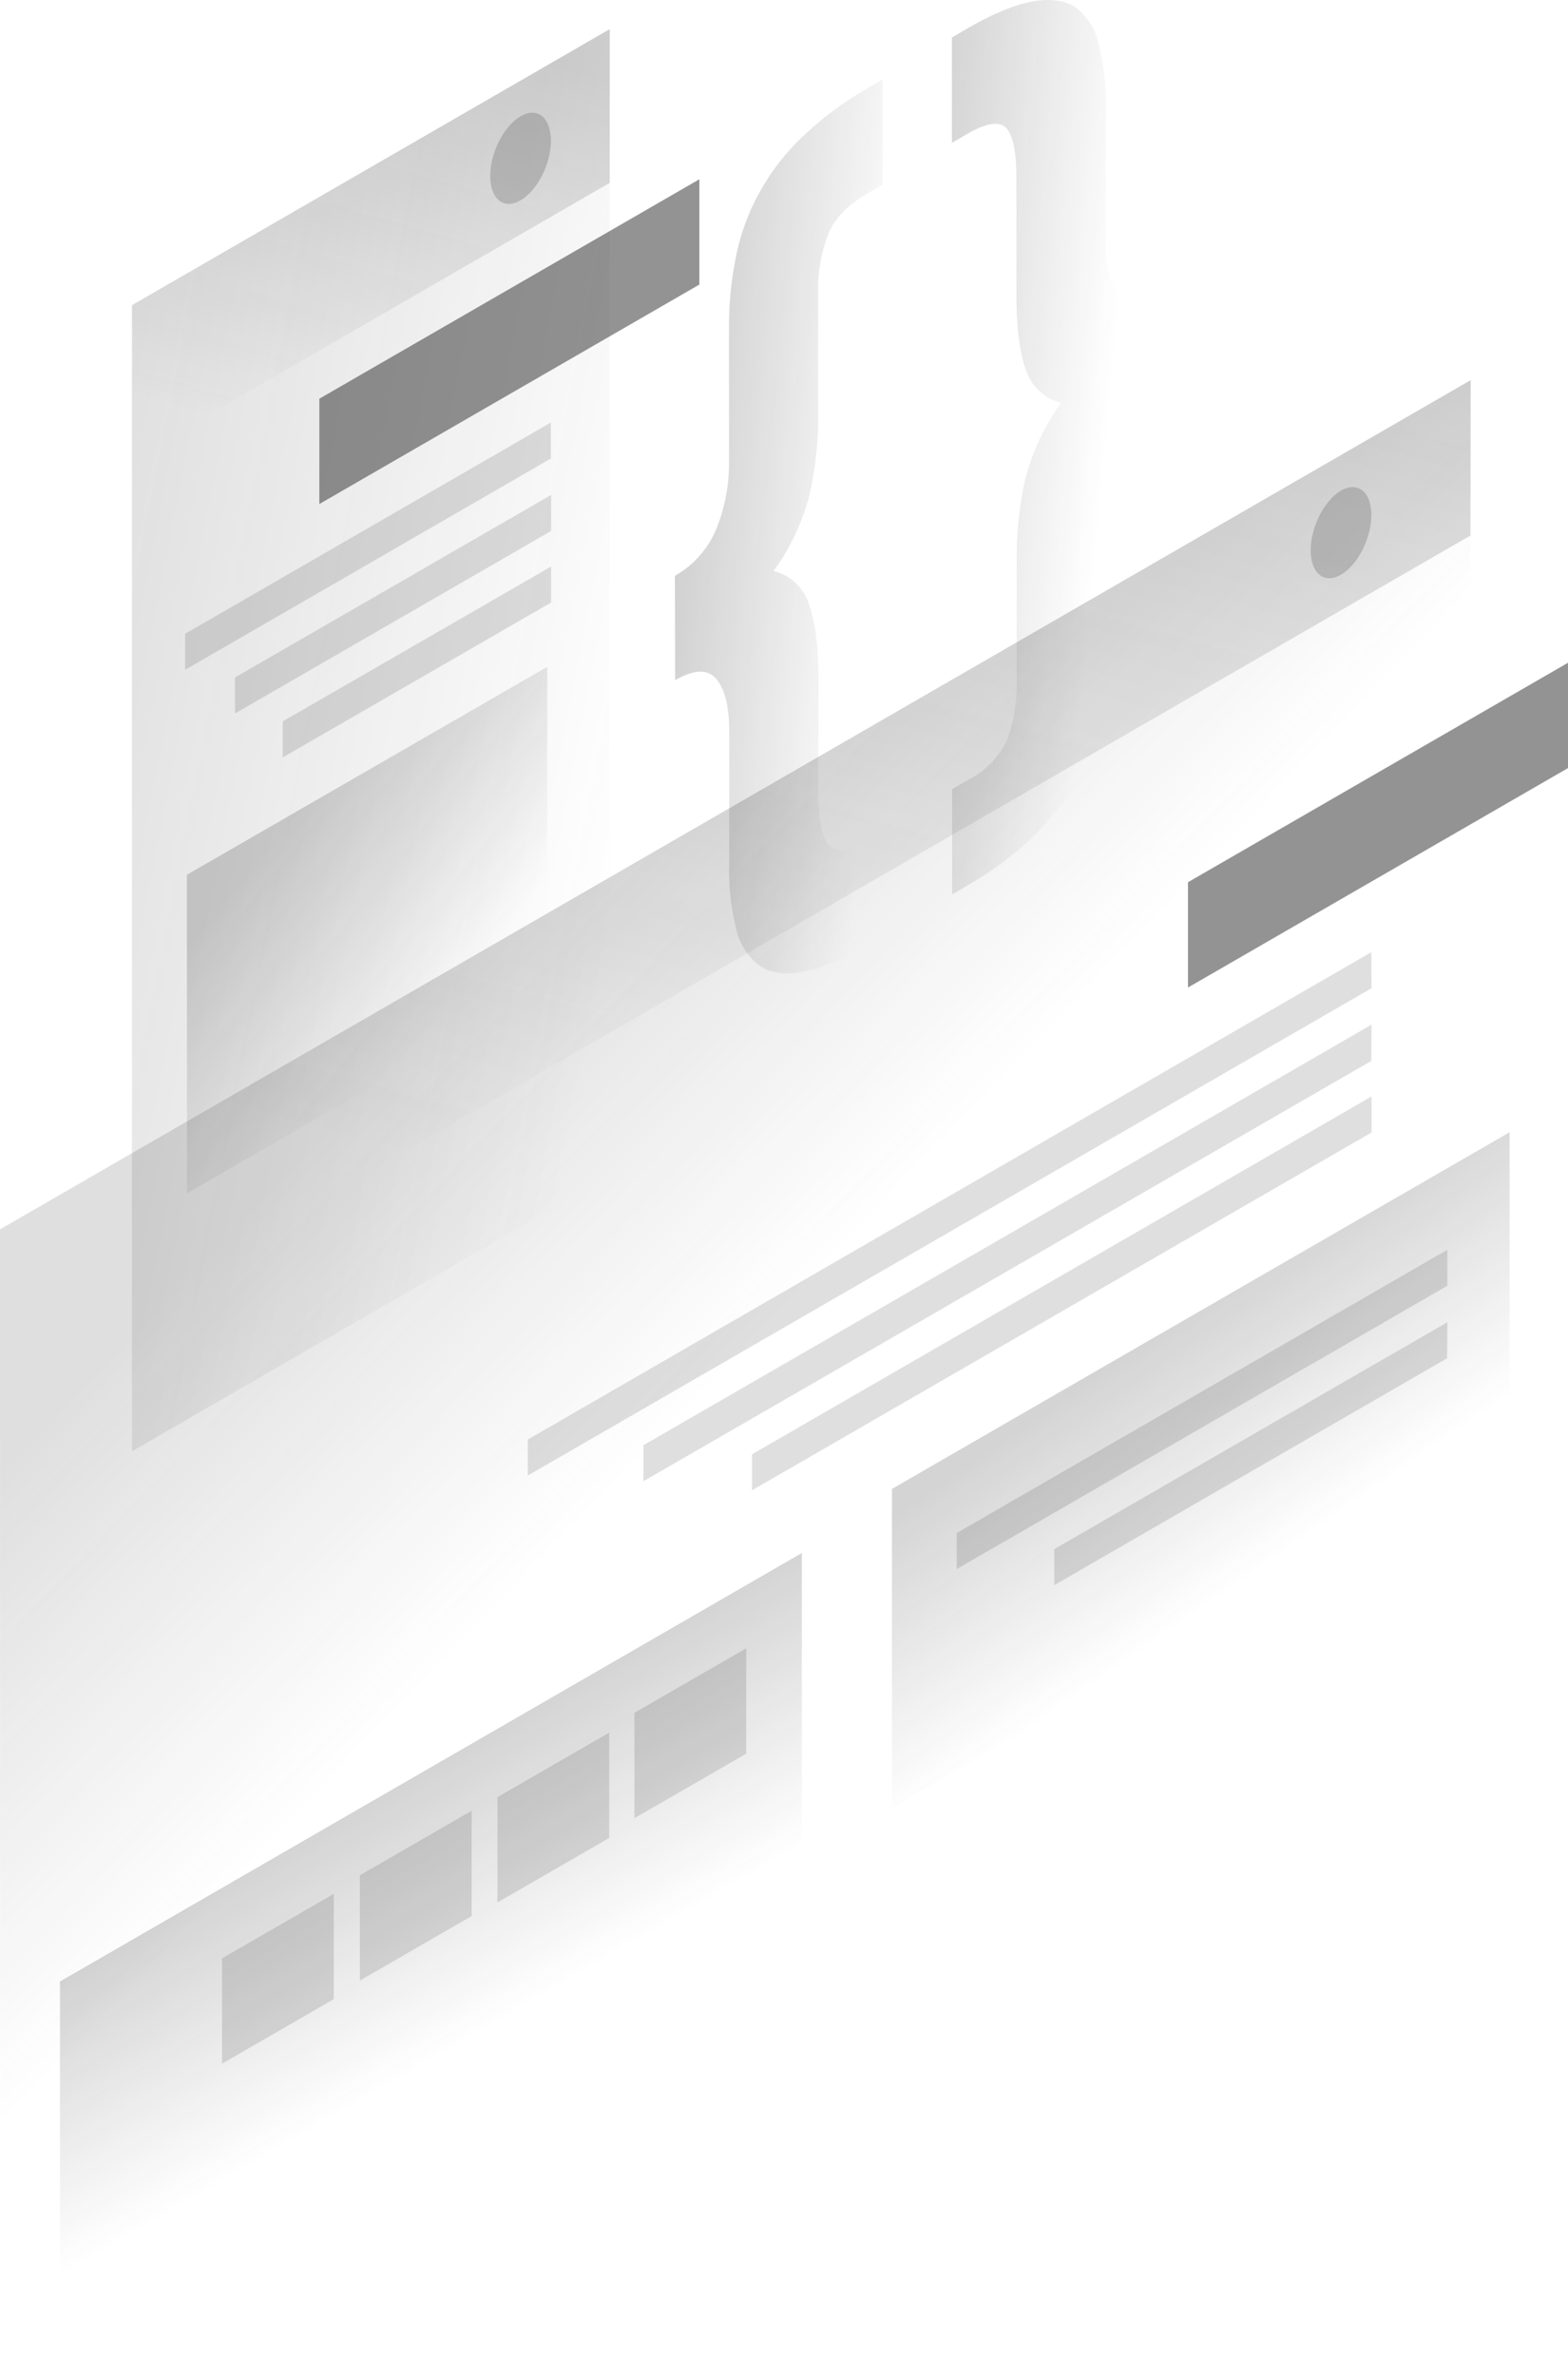 <svg xmlns="http://www.w3.org/2000/svg" xmlns:xlink="http://www.w3.org/1999/xlink" width="263.993" height="399.823" viewBox="0 0 263.993 399.823"><defs><linearGradient id="a" x1="-0.625" y1="-0.036" x2="1.157" y2="0.684" gradientUnits="objectBoundingBox"><stop offset="0" stop-color="#292929"/><stop offset="0.903" stop-color="#292929" stop-opacity="0"/><stop offset="1" stop-color="#292929" stop-opacity="0"/></linearGradient><linearGradient id="b" x1="-0.928" y1="0.005" x2="0.854" y2="0.723" xlink:href="#a"/><linearGradient id="c" x1="-0.019" y1="0.198" x2="0.937" y2="0.755" gradientUnits="objectBoundingBox"><stop offset="0" stop-color="#292929"/><stop offset="1" stop-color="#292929" stop-opacity="0"/></linearGradient><linearGradient id="d" x1="0.309" y1="0.273" x2="0.661" y2="0.691" xlink:href="#c"/><linearGradient id="e" x1="0.657" y1="0.006" x2="0.352" y2="0.966" xlink:href="#c"/><linearGradient id="f" x1="0.331" y1="0.284" x2="0.496" y2="0.495" xlink:href="#c"/><linearGradient id="g" x1="0.407" y1="0.34" x2="0.578" y2="0.635" xlink:href="#c"/><linearGradient id="h" x1="0.388" y1="0.323" x2="0.594" y2="0.649" xlink:href="#c"/><linearGradient id="i" x1="0.752" y1="-0.125" x2="0.372" y2="0.817" xlink:href="#c"/></defs><g transform="translate(-0.7 -0.238)"><path d="M.038,101.093c3.239-1.867,5.563-1.905,6.973-.152,1.448,1.753,2.134,4.725,2.134,8.879V132.3a39.752,39.752,0,0,0,1.181,10.631,10.368,10.368,0,0,0,3.963,6.211c1.791,1.257,4.23,1.562,7.316.991,3.01-.533,6.783-2.134,11.279-4.725l2.134-1.257V126.433L32.313,128c-3.239,1.867-5.373,2.1-6.44.762q-1.715-2-1.715-8.231V100.712c0-5.182-.5-9.26-1.524-12.232a8.352,8.352,0,0,0-6.021-5.754A37.759,37.759,0,0,0,22.634,70a60.328,60.328,0,0,0,1.486-13.985V36.2a25.934,25.934,0,0,1,1.715-10.212c1.067-2.591,3.239-4.839,6.44-6.707l2.705-1.562V0L32.847,1.257A56.571,56.571,0,0,0,21.568,9.564a38.055,38.055,0,0,0-7.316,9.45A36.645,36.645,0,0,0,10.288,29.8a57.255,57.255,0,0,0-1.181,12V64.283A29.411,29.411,0,0,1,6.973,75.639,16.176,16.176,0,0,1,0,83.527Z" transform="translate(114.33 13.599)" opacity="0.4" fill="url(#a)"/><path d="M35.019,49.332c-3.239,1.867-5.563,1.905-6.973.152-1.448-1.753-2.134-4.725-2.134-8.879V18.124A39.753,39.753,0,0,0,24.73,7.492a10.7,10.7,0,0,0-3.887-6.249C18.976.024,16.538-.281,13.527.252c-3.087.572-6.9,2.172-11.393,4.8L0,6.311V24.03l2.705-1.562c3.239-1.867,5.411-2.134,6.554-.8,1.067,1.372,1.6,4.115,1.6,8.307V49.789c0,5.182.5,9.26,1.524,12.232A8.352,8.352,0,0,0,18.4,67.775,37.759,37.759,0,0,0,12.384,80.5,60.328,60.328,0,0,0,10.9,94.486V114.3a27.377,27.377,0,0,1-1.6,10.174,14.625,14.625,0,0,1-6.554,6.745L.038,132.782V150.5l2.134-1.257A59.969,59.969,0,0,0,13.565,140.9a40.421,40.421,0,0,0,7.316-9.45,38.207,38.207,0,0,0,3.849-10.708,57.255,57.255,0,0,0,1.181-12V86.256A29.411,29.411,0,0,1,28.045,74.9a16.176,16.176,0,0,1,6.973-7.888Z" transform="translate(160.97 0.238)" opacity="0.4" fill="url(#b)"/><path d="M80.44,0,0,46.45V239.3l80.44-46.45Z" transform="translate(22.915 5.139)" opacity="0.15" fill="url(#c)"/><path d="M63.979,0,0,36.924V54.643L63.979,17.719Z" transform="translate(54.466 30.403)" fill="#292929" opacity="0.5"/><path d="M60.663,0,0,34.981V88.595L60.663,53.576Z" transform="translate(32.175 112.443)" opacity="0.2" fill="url(#d)"/><path d="M61.578,0,0,35.552v6.059L61.578,6.059Z" transform="translate(31.87 71.328)" fill="#292929" opacity="0.15"/><path d="M53.233,0,0,30.713v6.059L53.233,6.059Z" transform="translate(40.253 83.522)" fill="#292929" opacity="0.15"/><path d="M45.193,0,0,26.064v6.059L45.193,6.059Z" transform="translate(48.293 95.563)" fill="#292929" opacity="0.15"/><path d="M80.44,0,0,46.45V72.286L80.44,25.873Z" transform="translate(22.915 5.139)" opacity="0.2" fill="url(#e)"/><path d="M0,10.622c0,3.925,2.286,5.754,5.106,4.115s5.106-6.1,5.106-10.022S7.926-1.038,5.106.6,0,6.735,0,10.622Z" transform="translate(83.236 19.209)" fill="#292929" opacity="0.2"/><path d="M247.607,0,0,142.894.038,335.859,247.646,192.965Z" transform="translate(0.7 64.202)" opacity="0.15" fill="url(#f)"/><path d="M63.979,0,0,36.924V54.643L63.979,17.719Z" transform="translate(200.714 111.757)" fill="#292929" opacity="0.5"/><path d="M142.018,0,0,82v6.059l142.056-82Z" transform="translate(89.561 160.456)" fill="#292929" opacity="0.15"/><path d="M122.584,0,0,70.761V76.82L122.546,6.1Z" transform="translate(109.033 172.65)" fill="#292929" opacity="0.15"/><path d="M104.294,0,0,60.206v6.059L104.294,6.059Z" transform="translate(127.324 184.729)" fill="#292929" opacity="0.15"/><path d="M124.909,0,0,72.1v53.614l124.909-72.1Z" transform="translate(10.798 261.549)" opacity="0.2" fill="url(#g)"/><path d="M18.824,0,0,10.86V28.579l18.824-10.86Z" transform="translate(107.509 277.591)" fill="#292929" opacity="0.15"/><path d="M18.824,0,0,10.86V28.579l18.824-10.86Z" transform="translate(84.455 291.766)" fill="#292929" opacity="0.15"/><path d="M18.824,0,0,10.86V28.579l18.824-10.86Z" transform="translate(61.287 304.913)" fill="#292929" opacity="0.15"/><path d="M18.824,0,0,10.86V28.579l18.824-10.86Z" transform="translate(38.081 318.897)" fill="#292929" opacity="0.15"/><path d="M103.989,0,0,60.016V113.63L103.989,53.614Z" transform="translate(150.873 190.749)" opacity="0.2" fill="url(#h)"/><path d="M82.612,0,0,47.67v6.059L82.612,6.059Z" transform="translate(161.771 210.526)" fill="#292929" opacity="0.15"/><path d="M66.189,0,0,38.181V44.24L66.151,6.059Z" transform="translate(178.194 222.72)" fill="#292929" opacity="0.15"/><path d="M247.3,0,0,142.742v26.14L247.265,26.14Z" transform="translate(1.005 64.202)" opacity="0.2" fill="url(#i)"/><path d="M0,10.622c0,3.925,2.286,5.754,5.106,4.115s5.106-6.1,5.106-10.022S7.926-1.038,5.106.6,0,6.735,0,10.622Z" transform="translate(221.367 82.197)" fill="#292929" opacity="0.2"/></g></svg>